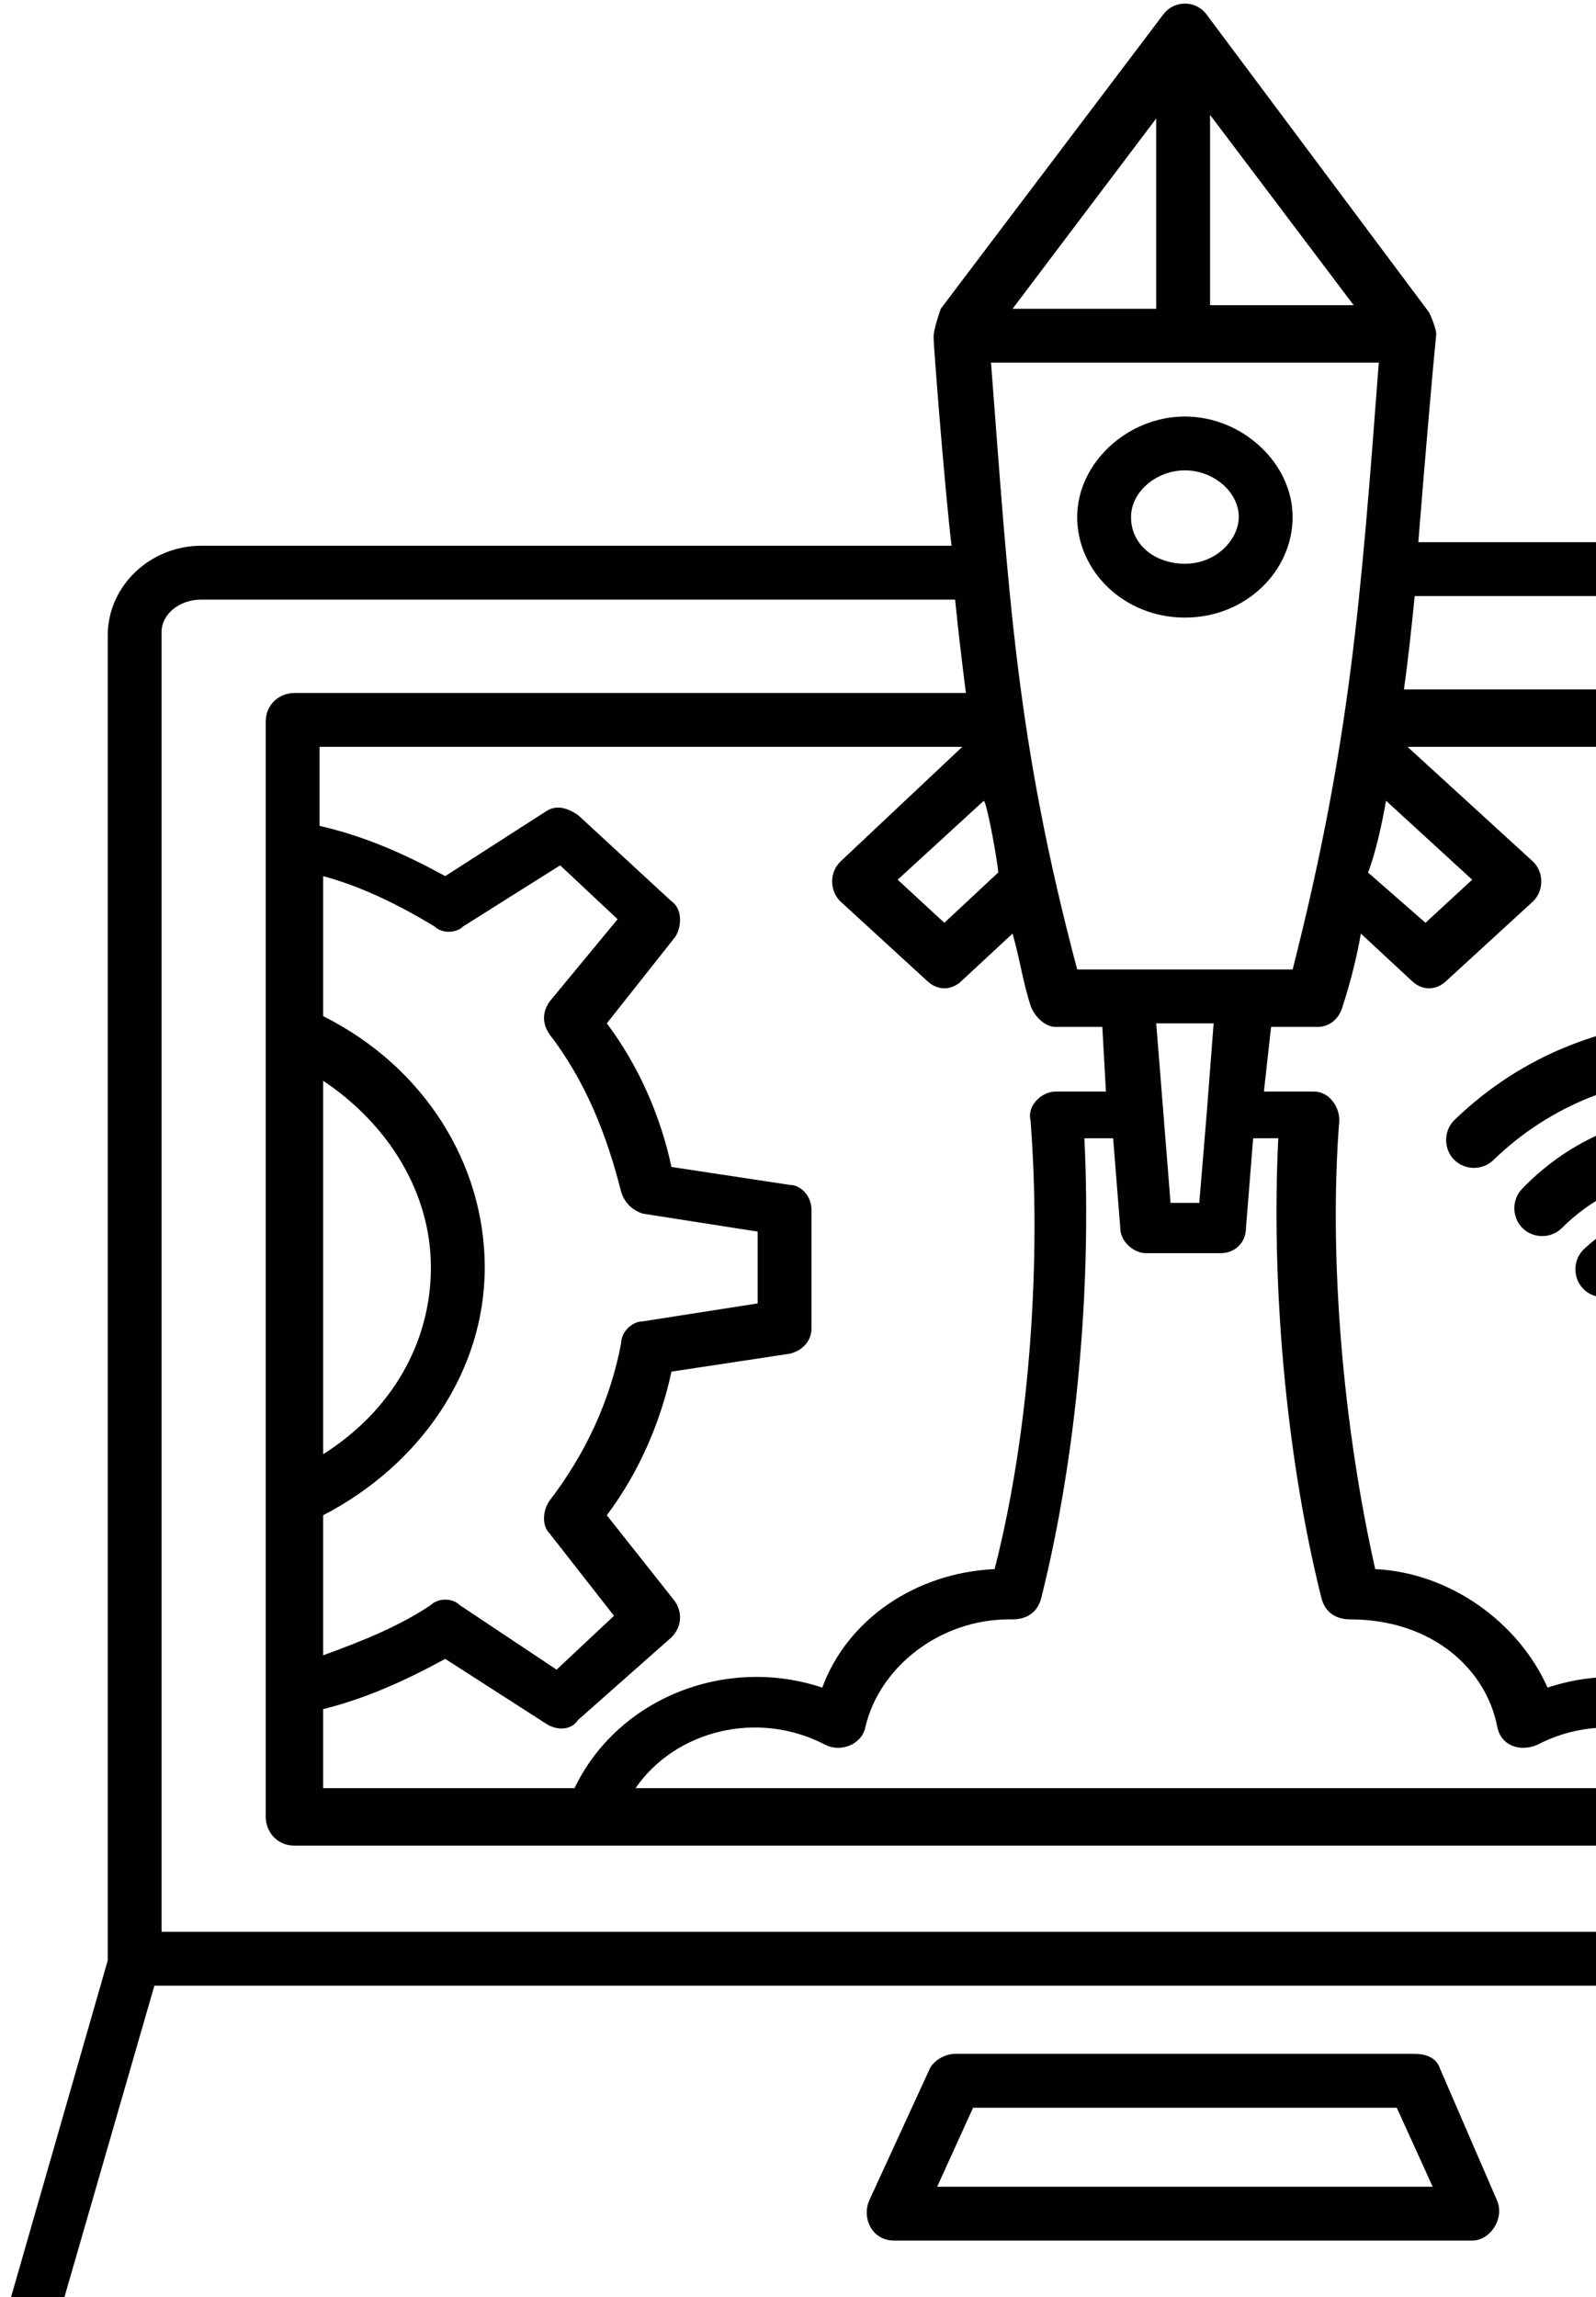 <?xml version="1.0" encoding="utf-8"?>
<svg width="66px" height="95px" viewBox="0 0 66 95" version="1.1" xmlns:xlink="http://www.w3.org/1999/xlink" xmlns="http://www.w3.org/2000/svg">
  <g id="Group">
    <path d="M0.334 4.12C-0.111 4.566 -0.111 5.308 0.334 5.754C0.78 6.199 1.522 6.199 1.967 5.754C6.719 1.151 14.292 1.151 18.895 5.754C19.34 6.199 20.083 6.199 20.528 5.754C20.974 5.308 20.974 4.566 20.528 4.12C15.034 -1.373 5.977 -1.373 0.334 4.12Z" transform="translate(59.802 42.207)" id="Path" fill="#000100" stroke="none" />
    <path d="M0.334 3.118C-0.111 3.564 -0.111 4.306 0.334 4.752C0.78 5.197 1.522 5.197 1.967 4.752C5.086 1.633 10.283 1.633 13.549 4.752C13.995 5.197 14.737 5.197 15.183 4.752C15.628 4.306 15.628 3.564 15.183 3.118C10.877 -1.039 4.343 -1.039 0.334 3.118Z" transform="translate(62.623 46.03)" id="Path" fill="#000100" stroke="none" />
    <path d="M0.334 1.893C-0.111 2.339 -0.111 3.081 0.334 3.527C0.78 3.972 1.522 3.972 1.967 3.527C3.749 1.745 6.57 1.745 8.204 3.527C8.649 3.972 9.392 3.972 9.837 3.527C10.283 3.081 10.283 2.339 9.837 1.893C7.313 -0.631 3.007 -0.631 0.334 1.893Z" transform="translate(65.148 49.78)" id="Path" fill="#000100" stroke="none" />
    <path d="M4.455 2.227C5.642 2.227 6.682 3.118 6.682 4.158C6.682 5.048 5.791 6.088 4.455 6.088C3.267 6.088 2.227 5.345 2.227 4.158C2.227 3.118 3.267 2.227 4.455 2.227M4.455 0C2.079 0 0 1.93 0 4.158C0 6.385 1.93 8.315 4.455 8.315C6.979 8.315 8.909 6.385 8.909 4.158C8.909 1.93 6.83 0 4.455 0L4.455 0Z" transform="translate(44.545 17.224)" id="Shape" fill="#000100" stroke="none" />
    <path d="M97.204 94.733L93.195 80.776L93.195 25.985C93.195 23.906 91.413 22.273 89.334 22.273L58.301 22.273C58.598 18.561 58.895 15.146 59.043 13.661C59.043 13.512 58.895 13.067 58.746 12.77L49.54 0.445C49.095 -0.148 48.204 -0.148 47.758 0.445L38.552 12.621C38.404 13.067 38.255 13.512 38.255 13.809C38.255 14.106 38.701 19.897 38.998 22.421L7.965 22.421C5.886 22.421 4.104 24.055 4.104 26.133L4.104 80.924L0.095 94.882C-0.351 96.218 0.837 97.555 2.322 97.555L94.977 97.555C96.462 97.555 97.649 96.07 97.204 94.733ZM13.013 73.797L13.013 70.53C14.795 70.085 16.428 69.342 18.061 68.451L22.219 71.124C22.665 71.421 23.259 71.421 23.555 70.976L27.416 67.561C27.861 67.115 27.861 66.521 27.564 66.076L24.743 62.512C26.08 60.73 26.971 58.651 27.416 56.573L32.316 55.83C32.91 55.682 33.207 55.236 33.207 54.791L33.207 49.891C33.207 49.297 32.761 48.852 32.316 48.852L27.416 48.109C26.971 46.03 26.08 43.952 24.743 42.17L27.564 38.606C27.861 38.161 27.861 37.418 27.416 37.121L23.555 33.558C23.11 33.261 22.665 33.112 22.219 33.409L18.061 36.082C16.428 35.191 14.795 34.449 12.864 34.003L12.864 30.736L39.443 30.736L34.395 35.488C33.949 35.933 33.949 36.676 34.395 37.121L37.959 40.388C38.404 40.833 38.998 40.833 39.443 40.388L41.522 38.458C41.819 39.497 41.968 40.536 42.264 41.427C42.413 41.873 42.858 42.318 43.304 42.318L45.234 42.318L45.383 44.991L43.304 44.991C42.71 44.991 42.116 45.585 42.264 46.179C42.71 51.821 42.264 58.949 40.78 64.739C37.513 64.888 34.692 66.818 33.652 69.639C29.643 68.303 25.189 70.085 23.407 73.797L13.013 73.797ZM22.368 42.615C23.852 44.545 24.743 46.773 25.337 49.148C25.486 49.594 25.783 49.891 26.228 50.039L30.98 50.782L30.98 53.752L26.228 54.494C25.783 54.494 25.337 54.939 25.337 55.385C24.892 57.761 23.852 59.988 22.368 61.918C22.071 62.364 22.071 62.958 22.368 63.255L25.04 66.67L22.665 68.897L18.655 66.224C18.358 65.927 17.765 65.927 17.468 66.224C16.131 67.115 14.646 67.709 13.013 68.303L13.013 62.512C17.022 60.433 19.695 56.573 19.695 52.267C19.695 47.961 17.171 43.952 13.013 41.873L13.013 36.082C14.646 36.527 16.131 37.27 17.616 38.161C17.913 38.458 18.507 38.458 18.804 38.161L22.813 35.636L25.189 37.864L22.368 41.279C22.071 41.724 22.071 42.17 22.368 42.615ZM13.013 44.545C15.686 46.327 17.468 49.148 17.468 52.267C17.468 55.385 15.834 58.206 13.013 59.988L13.013 44.545ZM49.689 12.621L49.689 4.603L55.628 12.473L49.689 12.473L49.689 12.621ZM47.462 12.621L41.522 12.621L47.462 4.752L47.462 12.621ZM56.667 14.848C55.925 24.648 55.48 30.588 53.104 39.942L44.195 39.942C41.671 30.439 41.374 24.5 40.631 14.848L56.667 14.848ZM40.928 35.933L38.701 38.012L36.771 36.23L40.334 32.964C40.483 33.112 40.928 35.636 40.928 35.933ZM47.462 42.17L49.837 42.17L49.54 46.03C49.54 46.03 49.54 46.03 49.54 46.03C49.54 46.03 49.54 46.03 49.54 46.03L49.243 49.594L48.055 49.594L47.462 42.17ZM56.965 32.964L60.528 36.23L58.598 38.012L56.222 35.933C56.519 35.191 56.816 33.855 56.965 32.964ZM33.801 72.015C34.395 72.312 35.286 72.015 35.434 71.273C36.028 68.749 38.552 66.818 41.374 66.818L41.522 66.818C42.116 66.818 42.562 66.521 42.71 65.927C44.195 59.988 44.789 53.009 44.492 46.921L45.68 46.921L45.977 50.633C45.977 51.227 46.571 51.673 47.016 51.673L50.134 51.673C50.728 51.673 51.174 51.227 51.174 50.633L51.471 46.921L52.51 46.921C52.213 52.861 52.807 59.988 54.292 65.927C54.44 66.521 54.886 66.818 55.48 66.818C58.895 66.818 61.122 68.897 61.568 71.273C61.716 72.015 62.459 72.312 63.201 72.015C66.022 70.53 69.437 71.421 71.071 73.797L25.931 73.797C27.564 71.421 30.98 70.53 33.801 72.015ZM73.892 73.797C72.11 70.085 67.655 68.303 63.646 69.639C62.459 66.967 59.637 64.888 56.519 64.739C55.183 58.8 54.589 51.821 55.034 46.179C55.034 45.585 54.589 44.991 53.995 44.991L51.916 44.991L52.213 42.318L54.143 42.318C54.589 42.318 55.034 42.021 55.183 41.427C55.48 40.536 55.777 39.349 55.925 38.458L58.004 40.388C58.449 40.833 59.043 40.833 59.489 40.388L63.052 37.121C63.498 36.676 63.498 35.933 63.052 35.488L57.855 30.736L84.286 30.736L84.286 73.797L73.892 73.797ZM7.965 24.648L39.146 24.648C39.295 26.133 39.443 27.321 39.592 28.509L11.825 28.509C11.231 28.509 10.637 28.954 10.637 29.697C10.637 46.921 10.637 57.315 10.637 74.985C10.637 75.579 11.083 76.173 11.825 76.173L85.325 76.173C85.919 76.173 86.513 75.727 86.513 74.985L86.513 29.549C86.513 28.954 86.067 28.361 85.325 28.361L57.707 28.361C57.855 27.321 58.004 25.985 58.152 24.5L89.334 24.5C90.225 24.5 90.968 25.094 90.968 25.985L90.968 79.736L6.331 79.736L6.331 25.985C6.331 25.242 7.074 24.648 7.965 24.648ZM2.174 95.327L6.034 81.964L91.264 81.964L95.125 95.179C94.977 95.327 2.322 95.327 2.174 95.327Z" transform="translate(0.351 0.148)" id="Shape" fill="#000100" stroke="none" />
    <path d="M23.701 0.594C23.552 0.148 23.107 0 22.661 0L3.655 0C3.21 0 2.764 0.297 2.616 0.594L0.092 6.088C-0.205 6.83 0.24 7.721 1.131 7.721L25.037 7.721C25.779 7.721 26.373 6.83 26.076 6.088L23.701 0.594ZM2.913 5.494L4.398 2.227L21.919 2.227L23.404 5.494L2.913 5.494Z" transform="translate(35.842 84.933)" id="Shape" fill="#000100" stroke="none" />
  </g>
</svg>